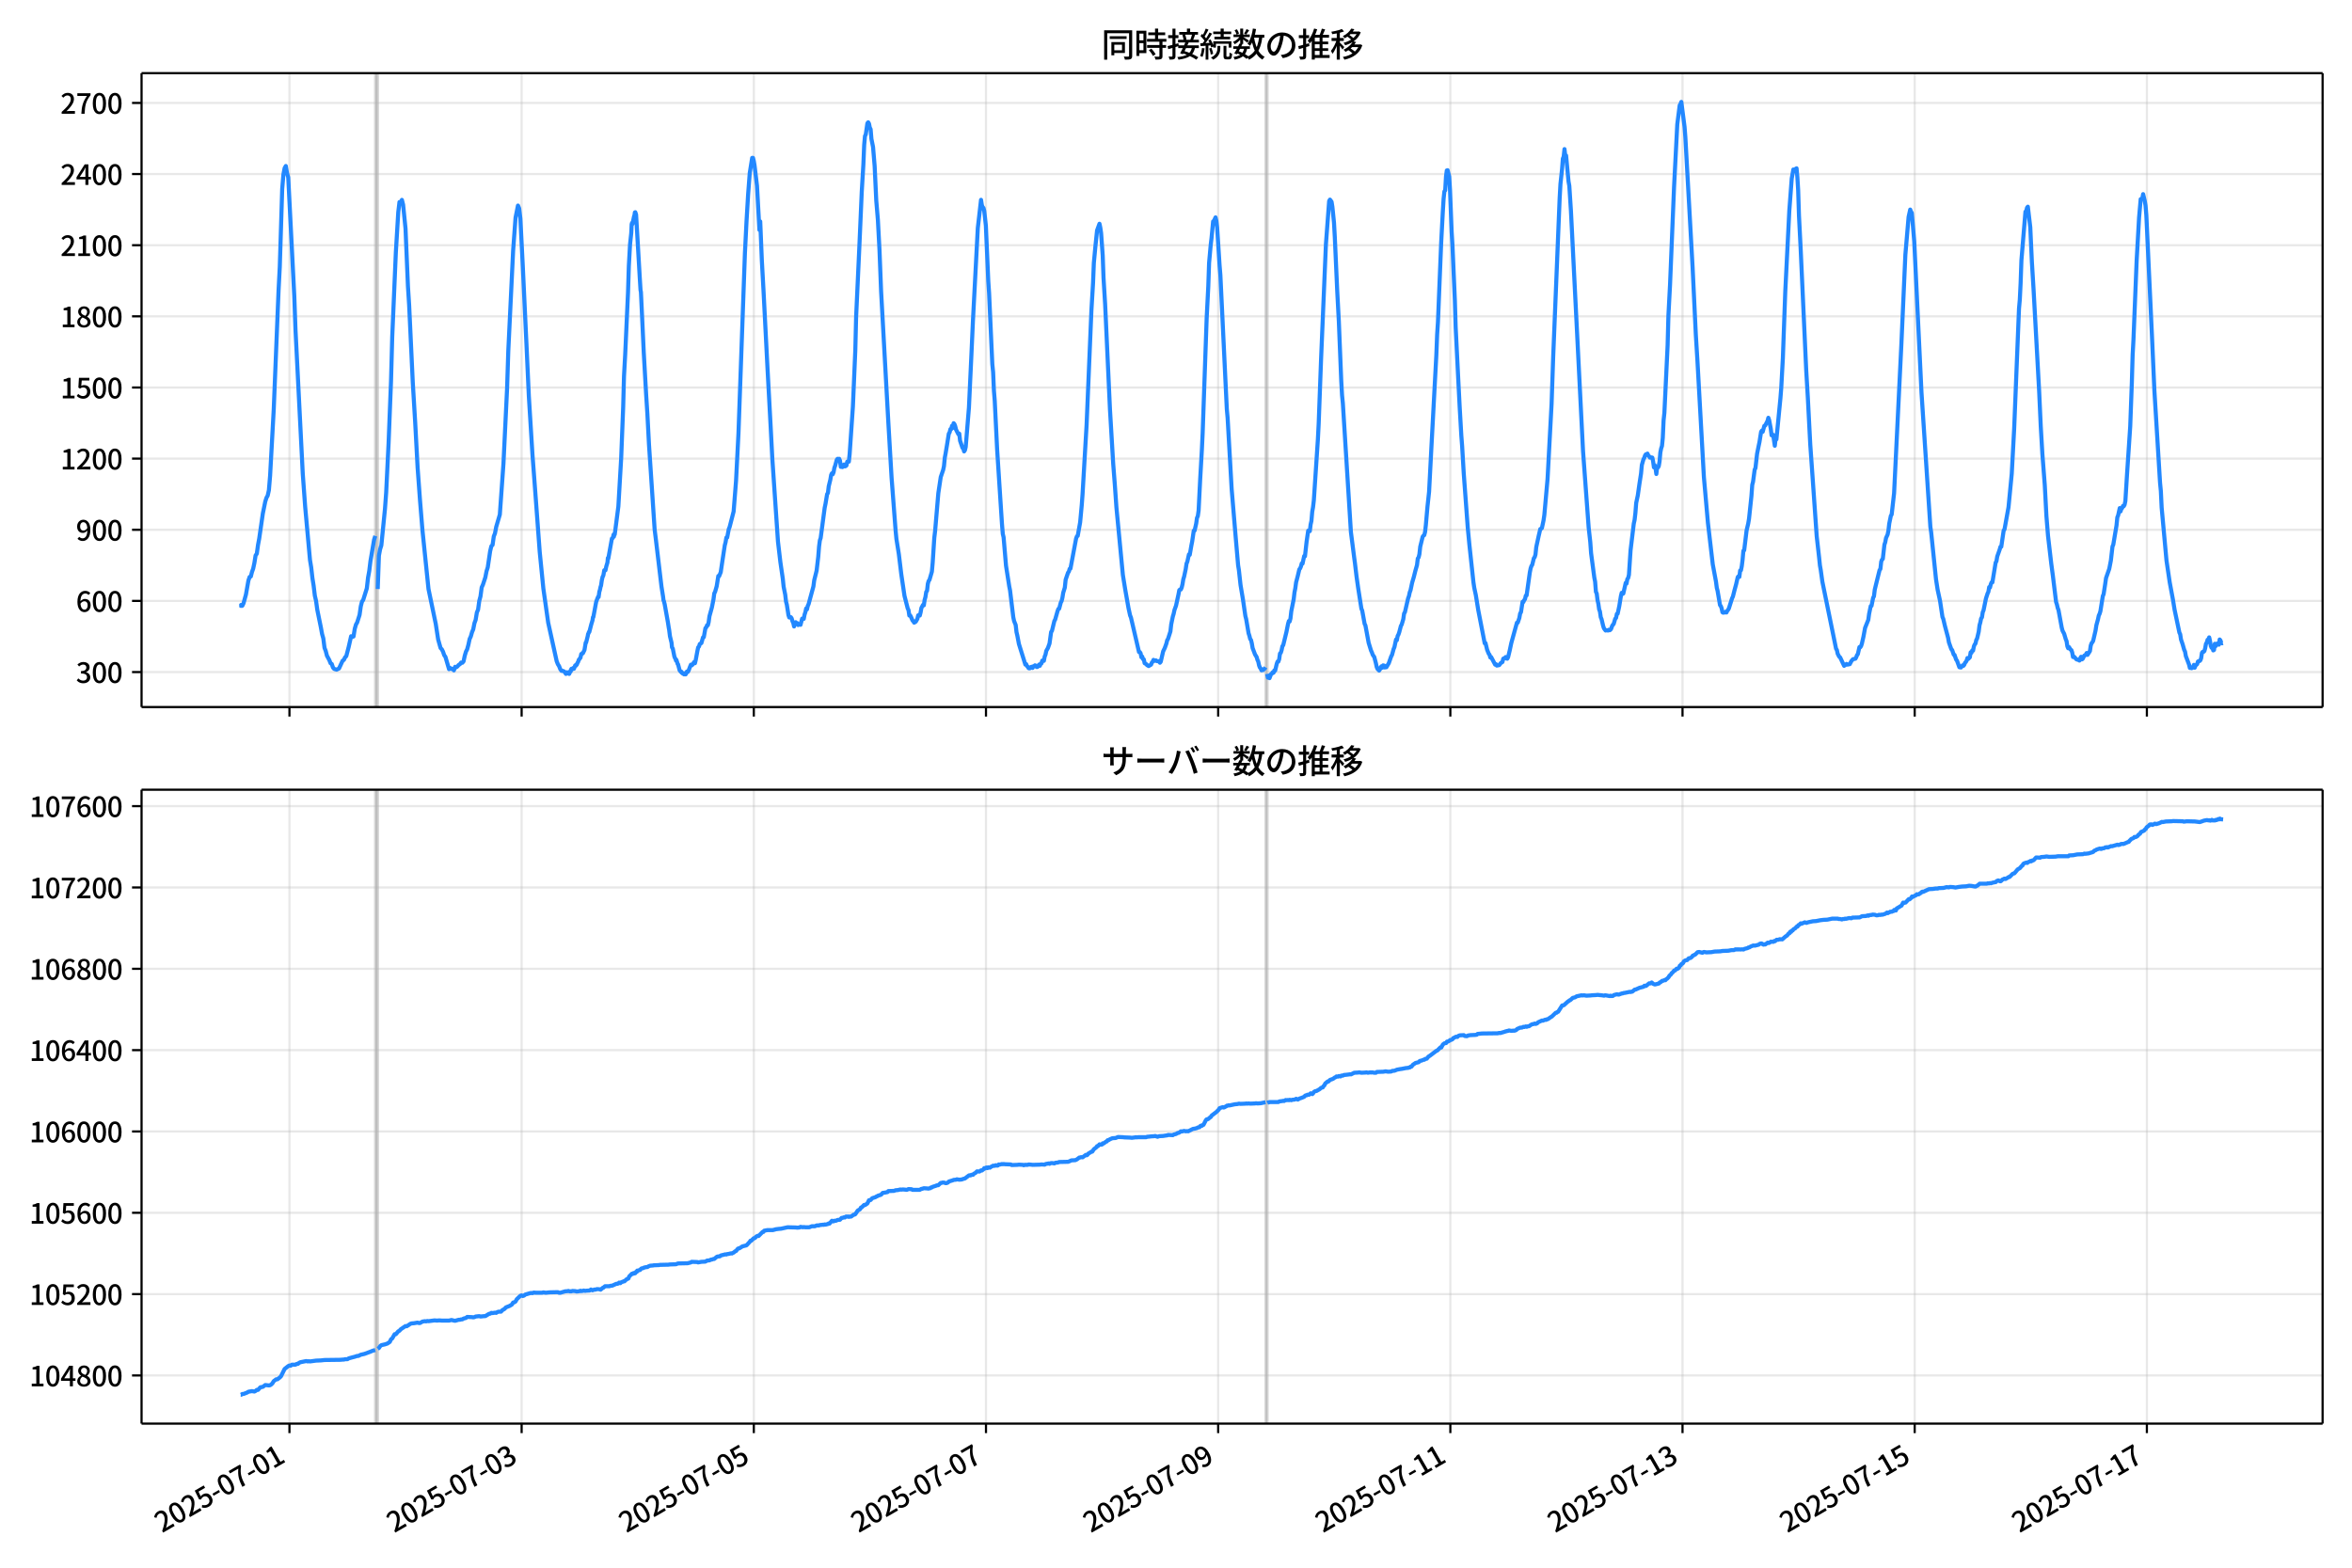 <!DOCTYPE svg  PUBLIC '-//W3C//DTD SVG 1.1//EN'  'http://www.w3.org/Graphics/SVG/1.1/DTD/svg11.dtd'>
<svg version="1.1" viewBox="0 0 864 576" xmlns="http://www.w3.org/2000/svg" xmlns:xlink="http://www.w3.org/1999/xlink">
 <defs>
  <style type="text/css">*{stroke-linejoin: round; stroke-linecap: butt}</style>
 </defs>
 <g id="aa">
  <g id="ab">
   <path d="m0 576h864v-576h-864z" fill="#fff"/>
  </g>
  <g id="ac">
   <g id="ad">
    <path d="m52 259.78h801.2v-232.9h-801.2z" fill="#fff"/>
   </g>
   <g id="ae">
    <path d="m137.87 259.78h.888v-232.9h-.888z" clip-path="url(#c)" fill="#808080" opacity=".3" stroke="#808080"/>
   </g>
   <g id="af">
    <path d="m464.96 259.78h.592v-232.9h-.592z" clip-path="url(#c)" fill="#808080" opacity=".3" stroke="#808080"/>
   </g>
   <g id="ag">
    <g id="ah">
     <g id="ai">
      <path d="m106.33 259.78v-232.9" clip-path="url(#c)" fill="none" stroke="#b0b0b0" stroke-linecap="square" stroke-opacity=".3" stroke-width=".8"/>
     </g>
     <g id="aj">
      <defs>
       <path id="e" d="m0 0v3.5" stroke="#000" stroke-width=".8"/>
      </defs>
      <use x="106.33" y="259.778" stroke="#000000" stroke-width=".8" xlink:href="#e"/>
     </g>
    </g>
    <g id="ak">
     <g id="al">
      <path d="m191.62 259.78v-232.9" clip-path="url(#c)" fill="none" stroke="#b0b0b0" stroke-linecap="square" stroke-opacity=".3" stroke-width=".8"/>
     </g>
     <g id="am">
      <use x="191.62" y="259.778" stroke="#000000" stroke-width=".8" xlink:href="#e"/>
     </g>
    </g>
    <g id="an">
     <g id="ao">
      <path d="m276.91 259.78v-232.9" clip-path="url(#c)" fill="none" stroke="#b0b0b0" stroke-linecap="square" stroke-opacity=".3" stroke-width=".8"/>
     </g>
     <g id="ap">
      <use x="276.91" y="259.778" stroke="#000000" stroke-width=".8" xlink:href="#e"/>
     </g>
    </g>
    <g id="aq">
     <g id="ar">
      <path d="m362.2 259.78v-232.9" clip-path="url(#c)" fill="none" stroke="#b0b0b0" stroke-linecap="square" stroke-opacity=".3" stroke-width=".8"/>
     </g>
     <g id="as">
      <use x="362.2" y="259.778" stroke="#000000" stroke-width=".8" xlink:href="#e"/>
     </g>
    </g>
    <g id="at">
     <g id="au">
      <path d="m447.49 259.78v-232.9" clip-path="url(#c)" fill="none" stroke="#b0b0b0" stroke-linecap="square" stroke-opacity=".3" stroke-width=".8"/>
     </g>
     <g id="av">
      <use x="447.489" y="259.778" stroke="#000000" stroke-width=".8" xlink:href="#e"/>
     </g>
    </g>
    <g id="aw">
     <g id="ax">
      <path d="m532.78 259.78v-232.9" clip-path="url(#c)" fill="none" stroke="#b0b0b0" stroke-linecap="square" stroke-opacity=".3" stroke-width=".8"/>
     </g>
     <g id="ay">
      <use x="532.779" y="259.778" stroke="#000000" stroke-width=".8" xlink:href="#e"/>
     </g>
    </g>
    <g id="az">
     <g id="ba">
      <path d="m618.07 259.78v-232.9" clip-path="url(#c)" fill="none" stroke="#b0b0b0" stroke-linecap="square" stroke-opacity=".3" stroke-width=".8"/>
     </g>
     <g id="bb">
      <use x="618.069" y="259.778" stroke="#000000" stroke-width=".8" xlink:href="#e"/>
     </g>
    </g>
    <g id="bc">
     <g id="bd">
      <path d="m703.36 259.78v-232.9" clip-path="url(#c)" fill="none" stroke="#b0b0b0" stroke-linecap="square" stroke-opacity=".3" stroke-width=".8"/>
     </g>
     <g id="be">
      <use x="703.358" y="259.778" stroke="#000000" stroke-width=".8" xlink:href="#e"/>
     </g>
    </g>
    <g id="bf">
     <g id="bg">
      <path d="m788.65 259.78v-232.9" clip-path="url(#c)" fill="none" stroke="#b0b0b0" stroke-linecap="square" stroke-opacity=".3" stroke-width=".8"/>
     </g>
     <g id="bh">
      <use x="788.648" y="259.778" stroke="#000000" stroke-width=".8" xlink:href="#e"/>
     </g>
    </g>
   </g>
   <g id="bi">
    <g id="bj">
     <g id="bk">
      <path d="m52 246.93h801.2" clip-path="url(#c)" fill="none" stroke="#b0b0b0" stroke-linecap="square" stroke-opacity=".3" stroke-width=".8"/>
     </g>
     <g id="bl">
      <defs>
       <path id="h" d="m0 0h-3.5" stroke="#000" stroke-width=".8"/>
      </defs>
      <use x="52" y="246.926" stroke="#000000" stroke-width=".8" xlink:href="#h"/>
     </g>
     <g id="bm">
      <!-- 300 -->
      <g transform="translate(27.9 250.91) scale(.1 -.1)">
       <defs>
        <path id="n" transform="scale(.016)" d="m1715-90q-371 0-656 90t-503 240q-217 150-377 323l359 474q211-205 479-359 269-153 634-153 269 0 467 92 199 93 311 266t112 423q0 256-125 451t-429 300q-304 106-835 106v551q467 0 732 105 266 106 384 291 119 186 119 423 0 307-192 489-192 183-531 183-269 0-503-119-233-118-438-316l-384 460q282 256 614 413 333 157 737 157 422 0 748-144 327-144 512-413 186-269 186-659 0-403-221-685-221-281-592-422v-26q269-70 490-227t349-400 128-557q0-422-215-726-214-304-573-468-358-163-787-163z"/>
        <path id="a" transform="scale(.016)" d="m1830-90q-460 0-806 275-346 276-535 823-188 547-188 1366 0 820 188 1357 189 538 535 803 346 266 806 266 461 0 800-269 340-269 528-803 189-534 189-1354 0-819-189-1366-188-547-528-823-339-275-800-275zm0 589q237 0 422 185 186 186 288 599 103 413 103 1091 0 679-103 1082-102 403-288 582-185 180-422 180-236 0-422-180-186-179-292-582-105-403-105-1082 0-678 105-1091 106-413 292-599 186-185 422-185z"/>
       </defs>
       <use xlink:href="#n"/>
       <use transform="translate(57)" xlink:href="#a"/>
       <use transform="translate(114)" xlink:href="#a"/>
      </g>
     </g>
    </g>
    <g id="bn">
     <g id="bo">
      <path d="m52 220.79h801.2" clip-path="url(#c)" fill="none" stroke="#b0b0b0" stroke-linecap="square" stroke-opacity=".3" stroke-width=".8"/>
     </g>
     <g id="bp">
      <use x="52" y="220.787" stroke="#000000" stroke-width=".8" xlink:href="#h"/>
     </g>
     <g id="bq">
      <!-- 600 -->
      <g transform="translate(27.9 224.77) scale(.1 -.1)">
       <defs>
        <path id="k" transform="scale(.016)" d="m1971-90q-339 0-634 144-294 144-518 435-224 292-352 733-128 442-128 1044 0 678 147 1161 148 483 397 784 250 301 570 445t665 144q397 0 688-147 292-147 490-359l-403-448q-128 154-327 253-198 99-409 99-307 0-567-182-259-182-413-605-153-422-153-1145 0-608 115-1002t326-589q212-195 493-195 212 0 375 121 163 122 259 343t96 522q0 300-90 511-89 212-259 320-169 109-419 109-211 0-451-134t-458-461l-25 538q134 192 313 323t374 201q196 71 375 71 397 0 694-163 298-163 467-490 170-326 170-825 0-468-195-817-195-348-512-544-317-195-701-195z"/>
       </defs>
       <use xlink:href="#k"/>
       <use transform="translate(57)" xlink:href="#a"/>
       <use transform="translate(114)" xlink:href="#a"/>
      </g>
     </g>
    </g>
    <g id="br">
     <g id="bs">
      <path d="m52 194.65h801.2" clip-path="url(#c)" fill="none" stroke="#b0b0b0" stroke-linecap="square" stroke-opacity=".3" stroke-width=".8"/>
     </g>
     <g id="bt">
      <use x="52" y="194.648" stroke="#000000" stroke-width=".8" xlink:href="#h"/>
     </g>
     <g id="bu">
      <!-- 900 -->
      <g transform="translate(27.9 198.63) scale(.1 -.1)">
       <defs>
        <path id="r" transform="scale(.016)" d="m1562-90q-410 0-708 150-297 151-502 356l403 461q141-160 346-256t422-96q224 0 425 102 202 103 352 333 151 230 237 614 87 384 87 941 0 589-115 970t-323 563-496 182q-205 0-372-118-166-118-262-336t-96-525q0-301 86-512 87-211 259-323 173-112 417-112 224 0 460 141 237 141 448 461l32-544q-134-180-313-314t-371-208-384-74q-391 0-689 166-297 167-467 496-169 330-169 823 0 467 195 816t515 541 698 192q339 0 636-138 298-137 519-419 221-281 349-710t128-1018q0-691-141-1187t-391-807q-249-310-563-461-313-150-652-150z"/>
       </defs>
       <use xlink:href="#r"/>
       <use transform="translate(57)" xlink:href="#a"/>
       <use transform="translate(114)" xlink:href="#a"/>
      </g>
     </g>
    </g>
    <g id="bv">
     <g id="bw">
      <path d="m52 168.51h801.2" clip-path="url(#c)" fill="none" stroke="#b0b0b0" stroke-linecap="square" stroke-opacity=".3" stroke-width=".8"/>
     </g>
     <g id="bx">
      <use x="52" y="168.509" stroke="#000000" stroke-width=".8" xlink:href="#h"/>
     </g>
     <g id="by">
      <!-- 1200 -->
      <g transform="translate(22.2 172.49) scale(.1 -.1)">
       <defs>
        <path id="f" transform="scale(.016)" d="m544 0v608h1037v3277h-845v467q333 58 579 147 247 90 451 218h557v-4109h915v-608h-2694z"/>
        <path id="b" transform="scale(.016)" d="m282 0v429q697 621 1164 1136 468 515 701 956 234 442 234 826 0 256-87 451-86 196-262 301-176 106-445 106-275 0-506-151-230-150-422-368l-416 410q301 333 637 518 336 186 803 186 429 0 749-176t496-493 176-745q0-455-224-919t-615-935q-390-470-889-950 186 20 394 36t374 16h1184v-634h-3046z"/>
       </defs>
       <use xlink:href="#f"/>
       <use transform="translate(57)" xlink:href="#b"/>
       <use transform="translate(114)" xlink:href="#a"/>
       <use transform="translate(171)" xlink:href="#a"/>
      </g>
     </g>
    </g>
    <g id="bz">
     <g id="ca">
      <path d="m52 142.37h801.2" clip-path="url(#c)" fill="none" stroke="#b0b0b0" stroke-linecap="square" stroke-opacity=".3" stroke-width=".8"/>
     </g>
     <g id="cb">
      <use x="52" y="142.37" stroke="#000000" stroke-width=".8" xlink:href="#h"/>
     </g>
     <g id="cc">
      <!-- 1500 -->
      <g transform="translate(22.2 146.36) scale(.1 -.1)">
       <defs>
        <path id="j" transform="scale(.016)" d="m1715-90q-365 0-653 90t-506 237q-217 147-383 307l352 480q134-134 294-246t361-183q202-70 452-70 262 0 473 118 212 119 333 346 122 227 122 541 0 460-247 716-246 256-649 256-224 0-384-64t-365-198l-365 237 141 2240h2387v-627h-1747l-109-1204q154 77 307 118 154 42 340 42 397 0 723-160t518-490q192-329 192-847 0-519-224-887t-586-560q-361-192-777-192z"/>
       </defs>
       <use xlink:href="#f"/>
       <use transform="translate(57)" xlink:href="#j"/>
       <use transform="translate(114)" xlink:href="#a"/>
       <use transform="translate(171)" xlink:href="#a"/>
      </g>
     </g>
    </g>
    <g id="cd">
     <g id="ce">
      <path d="m52 116.23h801.2" clip-path="url(#c)" fill="none" stroke="#b0b0b0" stroke-linecap="square" stroke-opacity=".3" stroke-width=".8"/>
     </g>
     <g id="cf">
      <use x="52" y="116.232" stroke="#000000" stroke-width=".8" xlink:href="#h"/>
     </g>
     <g id="cg">
      <!-- 1800 -->
      <g transform="translate(22.2 120.22) scale(.1 -.1)">
       <defs>
        <path id="l" transform="scale(.016)" d="m1830-90q-441 0-787 163-345 164-547 448-202 285-202 650 0 314 122 557t314 419 403 291v32q-256 186-442 458-185 272-185 643 0 365 176 640t480 425q304 151 694 151 410 0 704-160t457-439q164-278 164-649 0-237-96-448t-234-381q-137-169-291-278v-32q218-115 397-285 179-169 288-406t109-557q0-346-189-628-189-281-532-448-342-166-803-166zm314 2708q205 198 310 419 106 221 106 464 0 211-83 384t-247 272q-163 99-393 99-288 0-480-183-192-182-192-502 0-256 134-429 135-172 359-294t486-230zm-294-2170q236 0 418 89 183 90 285 253 103 164 103 388 0 211-90 367-89 157-246 272-157 116-368 215t-454 195q-244-173-398-426-153-252-153-553 0-237 118-416 119-179 324-282 205-102 461-102z"/>
       </defs>
       <use xlink:href="#f"/>
       <use transform="translate(57)" xlink:href="#l"/>
       <use transform="translate(114)" xlink:href="#a"/>
       <use transform="translate(171)" xlink:href="#a"/>
      </g>
     </g>
    </g>
    <g id="ch">
     <g id="ci">
      <path d="m52 90.093h801.2" clip-path="url(#c)" fill="none" stroke="#b0b0b0" stroke-linecap="square" stroke-opacity=".3" stroke-width=".8"/>
     </g>
     <g id="cj">
      <use x="52" y="90.093" stroke="#000000" stroke-width=".8" xlink:href="#h"/>
     </g>
     <g id="ck">
      <!-- 2100 -->
      <g transform="translate(22.2 94.078) scale(.1 -.1)">
       <use xlink:href="#b"/>
       <use transform="translate(57)" xlink:href="#f"/>
       <use transform="translate(114)" xlink:href="#a"/>
       <use transform="translate(171)" xlink:href="#a"/>
      </g>
     </g>
    </g>
    <g id="cl">
     <g id="cm">
      <path d="m52 63.954h801.2" clip-path="url(#c)" fill="none" stroke="#b0b0b0" stroke-linecap="square" stroke-opacity=".3" stroke-width=".8"/>
     </g>
     <g id="cn">
      <use x="52" y="63.954" stroke="#000000" stroke-width=".8" xlink:href="#h"/>
     </g>
     <g id="co">
      <!-- 2400 -->
      <g transform="translate(22.2 67.939) scale(.1 -.1)">
       <defs>
        <path id="m" transform="scale(.016)" d="m2170 0v3072q0 192 12 457 13 266 20 458h-26q-90-179-183-365-92-185-195-364l-921-1415h2579v-576h-3328v493l1875 2957h858v-4717h-691z"/>
       </defs>
       <use xlink:href="#b"/>
       <use transform="translate(57)" xlink:href="#m"/>
       <use transform="translate(114)" xlink:href="#a"/>
       <use transform="translate(171)" xlink:href="#a"/>
      </g>
     </g>
    </g>
    <g id="cp">
     <g id="cq">
      <path d="m52 37.815h801.2" clip-path="url(#c)" fill="none" stroke="#b0b0b0" stroke-linecap="square" stroke-opacity=".3" stroke-width=".8"/>
     </g>
     <g id="cr">
      <use x="52" y="37.815" stroke="#000000" stroke-width=".8" xlink:href="#h"/>
     </g>
     <g id="cs">
      <!-- 2700 -->
      <g transform="translate(22.2 41.8) scale(.1 -.1)">
       <defs>
        <path id="i" transform="scale(.016)" d="m1235 0q32 646 109 1187t224 1024 384 941 576 938h-2208v627h3027v-455q-409-512-665-989-256-476-397-969t-205-1053-90-1251h-755z"/>
       </defs>
       <use xlink:href="#b"/>
       <use transform="translate(57)" xlink:href="#i"/>
       <use transform="translate(114)" xlink:href="#a"/>
       <use transform="translate(171)" xlink:href="#a"/>
      </g>
     </g>
    </g>
   </g>
   <g id="ct">
    <path d="m88.418 222.44.084.174.075-.349.308.349.157-.087.419-.871.889-3.224.904-5.141.442-1.307.445-.174.419-1.655.444-1.22.444-2.091.444-2.788.444-.61.444-3.224.444-2.353 1.333-9.236.888-4.356.444-1.394.444-.784.444-2.004.444-5.315 1.333-24.309 1.777-43.826.444-8.539.888-28.666.444-5.315.444-2.353.444-.784.444 2.614.444 1.568 2.221 43.565.444 12.46 2.665 52.801.888 12.198 1.777 19.604.444 2.701.444 3.921.444 2.788.444 3.659.444 1.917.444 3.224 1.333 6.535.444 2.44.444 1.568.444 3.485.444 1.133.444 1.743.888 1.655.444 1.133.444.261.444 1.307.444.523.888.261.888-.436 1.333-2.875.444-.261.444-.958.444-.436.888-3.398.888-3.921.444.261.444-.174.444-2.788.444-1.568.444-.784.888-2.788.444-3.137.444-1.743.444-.61 1.333-4.269.444-3.921.444-2.44.444-3.659 1.333-7.842.444-1.394m.888 19.517.444-12.285.444-2.353.444-1.394 1.333-13.418.444-6.012.888-18.21.888-22.654.444-16.293 1.333-31.105.888-14.725.444-3.747.444.436.444-1.22.444 1.743.888 8.8.888 21.173.444 6.97 1.333 28.404.888 14.725.888 16.555.888 12.111.888 10.891 2.221 21.608 2.665 12.808.888 5.751.888 3.137.444.436.444.871.444 1.307.444.61 1.333 4.531.444-.436.444.349h.444l.444.523.444-1.307.444.174.444-.349.444-.523.444-.261.444-.61.444.087.444-.523.444-2.091.444-1.481.444-.871.444-1.655.444-2.091.444-.958.444-1.568.444-1.046.444-2.265.444-1.22.444-2.701.444-1.046.444-3.224.444-1.655.444-3.311.444-.958.888-2.701.444-2.265.444-1.394.888-6.012.444-1.83.444-.436.444-3.137.444-1.133.444-2.353 1.333-4.531 1.333-18.733 1.333-27.62.444-13.766 1.777-36.856.888-12.111.888-4.444.444 1.046.444 3.747.888 17.6 1.333 28.23.888 19.43 1.333 21.521.888 11.763 1.777 23.961 1.333 13.418 1.777 12.547 3.11 14.115.444 1.133.444.697.444 1.133.444.61h.444l.592.261.592.871.148-.087.296-.523.296.436.148-.087.296.261.296-.61.148-.523.148.174.148-.784.148-.174h.148l.148.174.148-.174.148.087.148-.436.148.349.444-1.22.148.174.148-.087.148-.436.148.087.296-.784.148-.174.296-.871.148-.087.296-.523.148-.087.296-1.394.148.087.296-.436.148.087.592-1.22.444-2.701h.148l.592-2.353.148-.871.148-.174.148-.523h.148l.74-2.875.296-.958.148-.523.148-1.046.148-.087 1.036-5.576.444-1.22.296-.697.148.174.296-2.091.148-.349.296-1.394.148-.349.296-2.004.296-1.307.148-.174.148-.436.296-1.743.148-.087.148.174.148-.087.296-1.394.444-1.481.148-1.655.148.261 1.333-7.406h.148l.148-.174.148-.436.148-.784.148.697.148-1.046.148.261 1.333-10.281 1.036-17.774.74-18.907.296-11.153.444-8.103 1.036-22.741.296-9.584.444-8.016.444-4.182.148-3.224.148-.523.148.436.592-2.875.148-.349.148-1.046.148-.087.296.871 1.333 22.915.296 4.792.148.784.592 12.547.444 9.584.888 15.683.444 6.883.592 11.327 2.073 31.192.444 3.572 2.073 17.426.592 3.747.148 1.307.148.261.296 1.22.888 4.966.296 1.655.296 1.917.148.784.296 2.353.592 2.44.148 1.655.296.436.592 2.962.296.697.148.174.148.61.148-.261.296.958.148.523.148.087.592 2.265.444.523.148-.087.148.436.296.087.148.261.296-.174.148.436.148-.349.444.349.296-.61.148-.436.296.174.296-.436.592-1.568.296-.697.296.261.296-.261.592-.958.296.436.296-1.22.592-3.224.296-1.394.296-.261.296-.958.592-.349.592-2.091.296-.087.592-3.311.296-.261.296-.784h.296l.296-1.133.296-2.178.888-3.224.592-2.962.296-2.265.296-.523.592-2.091.592-3.747.296.087.592-1.481.592-4.008.888-5.838.296-1.133.296-1.743h.296l.592-3.137.296-.697 1.481-5.751.888-11.24.888-17.426 2.369-66.219.592-11.763.592-9.933.592-7.755.888-5.576h.296l.296 1.133.296 1.743.888 7.406.888 16.206.296-3.137.592 14.376.592 10.63 1.481 28.84 1.185 21.957.592 11.414 2.073 30.408.888 7.58.888 6.099.296 2.875.592 2.962.296 2.527.296 1.133.592 3.834.296.871.296-.174.296.087.296.436.296 1.046.296.61.296 1.307.296-1.133.296-.436.296.61.296-.261.296.697.296-.349.592.261.592-2.265.592.087.296-1.568.296-.871.296-1.394.296.349.296-1.307.296-.61 1.777-6.535.296-2.265.592-2.353.296-1.22.592-5.053.296-3.747.296-2.265.296-.871 1.481-11.153.296-1.394.592-3.572.296-.436.296-2.44.592-2.44.296-1.743.296-.61.296.349.296-.697.296-1.655.296-.784.592-2.178.296-.349.296.261.296-.261.296.697.296 2.265.296-.087.296.174.296-.349.296-.61.296.697.296-.087.296-.261.296-1.394h.592l.296-2.875 1.185-17.339.888-20.737.296-12.198 1.185-25.703.888-20.388.592-9.933.296-7.145.296-3.311.296-.61.592-4.095.296-.349.296.523.296 1.481.296.523.296 3.572.592 2.962.592 7.058.592 12.634.592 7.058.592 11.065.592 15.248 2.665 48.27 1.185 20.214 1.481 19.43.296 3.05.888 5.576.888 7.319 1.185 8.016 1.185 4.618.296.61.296 2.004.296-.087.296.523.592 1.394.296.261.296.523.592-.349.592-1.046.296-1.307.592.087.296-1.133.296-1.655.592-1.133.296.174.296-2.004.296-1.046.296-1.917.296-.349.296-2.614.296-1.046.296-.349.888-3.05.296-3.311.592-9.149.296-2.44 1.185-13.941.888-5.925.888-2.614.296-1.394.296-3.05.296-1.568.592-3.572.592-3.747.296-.436.296-1.22h.296l.296-1.22.296.784.296-1.743.296.349.296.784.296 1.22.888 1.743.296-.261.296 2.614.888 2.614.296.174.296 1.133.296-.436.296-1.22 1.185-14.464.888-18.994.592-13.069 1.777-33.893 1.185-10.368.296 1.917.296.784.296.261.296 1.133.592 5.402.888 20.388.296 4.356 1.185 26.139.296 2.962.296 6.796.296 3.659.888 18.036 1.185 18.297.592 9.062.296 3.572.296 1.22.888 10.456 1.185 7.58.296 1.481 1.185 9.846.296 1.394.592 1.481.296 2.614.296 1.22.592 3.137 2.369 7.58.296-.174.296.697.296.261.296.523.296.087.296-.087.296-.436.296-.087.296.436.296-.61.296-.087.296-.261.296.174.296.436h.296l.592-.871.296.436.296-.784.296-.087.296-1.046.296.174.296-.087.296-1.568.296-.697.296-1.394.592-1.046.592-1.655.592-4.269.296-.349.888-3.659.296-.523.888-3.137.296-.784.296-.087.592-2.265.296-.523.296-1.22.296-1.83.592-1.917.296-2.875.888-2.614.296-.349.296-1.046.296-.087 2.073-11.065.296-.784.296-.174.888-4.966.592-6.361.296-4.008.888-15.248.592-10.107 1.777-42.258.592-9.933.296-7.406.592-6.273.592-5.663.888-2.44.296 1.394.296 2.004.592 8.277.296 8.19.592 9.671 1.777 38.686 1.185 19.953.592 7.58.592 8.452 2.369 24.832.888 5.489 1.185 6.709.592 2.701.296.697 2.961 12.721h.296l.296.436.296 1.481.296-.261.296.958.296.087.296 1.394.592.349.296.349.592.349.888-.523.296-.784.296-.261.296-.697.592.349.296-.174.296.261.592.087.296-.087.296.61.296-.349.888-3.834.592-1.22.592-1.655.296-1.22.296-.436.888-2.788.296-2.614.592-2.875.296-.958.296-1.394.592-1.655.888-4.095.296-1.568.296-.261h.296l.296-.697.296-1.22.296-1.83.296-.958.592-2.788.296-2.004.296-.697.592-2.701.296.174.592-3.398.296-1.481.592-4.008h.296l.592-2.614.296-2.091.296-.61.296-2.091.592-11.763.592-10.368.296-6.273 1.481-42.345.592-11.588.296-8.626.592-6.622.296-2.44.592-6.186.296-.174.592-1.307.296 1.22.296 2.527.888 13.854.296 3.572 2.369 49.315.296 3.224 1.481 26.139 1.481 17.687.888 10.281.296 1.83.592 5.402.888 5.315.888 6.099.296 1.133.888 5.228.296.871.296 1.22.296.349.296 1.22.296 1.743.888 2.353.592.958.296 1.046.296.61.296 1.394.296.784.296.349.296.697.296-.261.296.174.296-.349.296-.174.296-.523m.592 2.44.296 1.394.296-.087.296.261.592-1.568.296-.087.296-.523.296.174.296-.871.296.087.592-2.527.296-.784h.296l.296-.871.296-2.091.296-.261.296-.958.296-1.481.296-.349 1.185-4.879.592-2.962.296-1.046.296.174.296-1.133.296-2.614.888-4.444.296-2.527.296-1.481.296-2.178.592-2.265.592-2.527.296-.349.296-.697.296-1.133.296.087.592-2.788.296.087.592-5.315.592-4.095.592.174.296-2.44.296-1.307.296-3.398.296-1.655.296-2.527 1.481-22.305.296-5.751.888-23.961 1.777-42.084 1.185-15.858.296-.523.592.784.296 1.83.592 5.838.296 5.228.888 19.778.592 11.153.888 21.957.296 5.315.296 2.962 2.961 47.311 1.185 9.236.296 2.178.592 4.966.592 4.182 1.185 7.58.296.697.888 4.879.296.61 1.185 6.361.888 2.875.296.61.296.871.592.871.592 2.265.296 1.394.296.697.592.61.296-.436.296-.784.296-.349.296.523.296-.871.296.087.296.697.296-.523.296.436.888-1.481.888-2.527.296-.523.592-2.178.296-.697.592-2.788.296.261.296-1.568.296-.523.296-.871.592-2.265.296-.523.592-2.004.296-2.091.296-.436 1.185-5.141.296-.784.296-1.394.296-.784.592-2.788.592-2.004.592-2.353.592-2.091.296-2.44.296-.349.296-1.22.296-2.701.888-3.659.296-.436.296-.174.296-1.133.296-2.614.592-6.709.592-5.489.888-16.99 1.777-33.196.296-7.58.296-4.531 1.185-29.188.592-11.24.296-4.879.296-2.788.296-.349.296-5.141.296-2.178.296-.087.592 2.353.296 5.053.592 15.248.296 4.792.888 20.388.296 9.933.888 17.862.592 11.588.592 10.281.296 3.834.592 10.02 1.481 20.04.592 6.186 1.481 13.766.296 2.004.592 2.788.888 5.489 2.369 12.198.296-.087.592 2.44.592 1.481.296.349.296 1.046.296-.174 1.481 2.788.296-.174.296.523.888-.174.592-.784.592-.349.296-1.22.296-.174h.296l.296-.436.296.523.296.087.296-.523.592-2.44.592-2.788 2.073-7.493h.296l.592-1.743.296-1.655.296-.436.592-3.834.296.087.296-.697.296-.349.296-1.307.296-.087 1.185-8.452.296-1.481.296-.871.296-.436.592-2.44.296-.349.296-.958.296-2.788.888-4.095.592-2.527.296-.087.296-.261.592-2.788.296-2.004 1.185-13.244 1.481-27.62.592-17.426 2.369-58.028.296-5.315.592-5.489.296-3.834.296-.697.296-2.788.296 2.527.296-.174.888 9.497.296 1.655.592 9.149 4.442 88.262 2.073 28.143.592 5.315.296 4.095 1.185 8.974.296 1.481.296 3.747.296.61.296 2.44.296 1.307.296 2.091.296.784.296 2.091.296.697.592 2.527.296.871.592.784.296-.087.592.087.296-.261.296.174.296-.174.296-.436.296-.871.296-.523.296-.261.592-2.004.296-.261.296-1.481.296-.087.592-2.788.592-3.659.296-1.22.296.436.296-.174.888-3.921.296.261.296-1.655.296-.349.296-1.22.592-8.974 1.185-9.846.296-1.307.296-2.527.296-3.747.592-2.788.592-4.182.592-3.834.296-3.137.592-2.091.296-.523.296-.871.296-.436h.296l.296-.261.296.697.296.261.296.523.592-.087.296.087.296 1.394.296 2.178.296-.784.296 1.133.296 2.091.296-2.527.296.174.296-.523.296-1.743.296-3.311.296-1.481.296-.871.296-2.962.296-6.448.296-2.788 1.185-24.745.296-10.978.592-11.24 1.481-36.072 1.185-23.002.888-6.97.296-.436.296-.784 1.185 9.149.296 3.747 2.665 47.921 1.185 24.745.592 9.584 2.369 42.694 1.481 16.816 1.777 15.248 1.185 6.361.296 2.265.296 1.133.888 5.228.296.349.296.784.296 1.481.296.174.296-.174.296.087.296-.261.296.261.296-.61.296-.349.296-.523 1.185-3.747.296-.61.592-2.353.592-2.178.592-2.614.296-.349.296.261.296-2.353.296-.087.296-1.481.296-2.353.296-3.311.296-.174.888-7.319.592-2.527.296-1.743.888-8.364.296-4.095.296-1.133.592-4.444.296-.61.592-5.228.592-2.962.296-1.394.592-3.747.296-.436.296.436.592-2.178.296-.087.888-1.743.296-1.133.296.871.592 3.137.296 2.44.296-.174h.296l.592 4.008.296-2.614.296.261 1.481-15.161.296-3.747.592-10.891.888-24.571 1.481-29.624.888-11.85.592-3.311.296.61.296.087.296-.958.296-.174.296 3.224.296 4.879.296 9.323.592 11.588 2.073 45.307.592 10.02.888 17.165.888 12.547 1.481 21.173.888 7.842.296 2.875.296 1.655.592 4.269 5.035 24.658.296.436.296 1.394.592 1.133.296.174 1.481 3.137.296-.261.296-.087.296-.349.296.261.888-.174.592-1.133.592-.697.888-.174.296-.523.296-.784.296-.349.592-2.614.296.087.296-.436.296-.871.592-2.614.592-3.224 1.185-2.962.296-2.178.592-2.875.296-.087.592-2.962.296-.523.296-2.44.592-2.44 1.185-4.792.296-.349.296-2.701.296-.784.296-.261.592-5.228.296-.871.296-1.568.592-1.307.296-1.481.296-2.527.592-2.875.296-.436.888-7.842 2.665-54.456 1.481-33.196 1.185-13.854.592-2.701.296.784.296.436.888 10.456 2.665 55.589 3.258 49.315.296 2.004 1.777 17.252.592 3.834.888 4.095.888 5.925.296.697.592 2.527 1.185 4.444.296 1.655.888 2.527.296.261.592 1.743.296.087.592 1.743.296.349.888 2.44.592.087.592-.784.296.174.296-.349.296-.784.296-.261.296-.523.296-.958.296.349.592-.61.296-1.83.296.174.296-.871.296.087.296-1.568.296-.697.296-.349.296-1.307.296-.523.592-2.527.296-2.353.296-1.046.296-1.481.296-.349.296-1.917.296-.697.888-4.356.592-1.83.296-.61.296-1.743.296.174.296-1.22.296-.697h.296l1.185-7.232.296-.523.296-1.743.888-2.527.296-1.046h.296l.888-6.012.296-.349 1.481-8.19 1.185-12.285.888-16.555.888-22.131.888-21.957.296-3.311.296-6.012.296-8.452 1.481-17.862.296-.261.296-1.22.296-.349.888 7.58.592 12.808.592 9.671 2.073 37.727.592 12.982.592 10.107.888 11.501.592 11.24.592 7.319 1.185 10.194.592 4.444 1.185 9.671.296.871.296 1.307.296.784 1.185 6.448.296 1.133.592 1.133.592 2.004.296.697.296 1.917.296.697.296-.436.592.958.296.174.296.871.296 1.655.296-.174.296.261.592.697.296.174h.296l.592.349.296-.871.296-.523.296.958.296-.174.592-1.22.296-.087.296-.349.296-.523.296.697.888-1.394.296-2.004.296-.871.296-.349.296-.523.888-3.834.296-1.917.592-2.178.296-1.394.296-.61.296-.958.888-5.576.296-.697.592-3.834.296-2.091 1.185-3.398.592-3.05.592-5.141.296-.697 1.185-7.058.296-2.962.296-.697.592-2.701.296 1.22.296-.958.296-.261.296-.784.296.087.296-.523.296-1.394.592-9.584 1.185-17.774.592-16.032.296-10.281.296-5.402 1.185-29.363.888-15.77.592-6.709h.296l.296-.174.296-1.655.592 2.44.296 1.743.296 3.572.888 19.169 1.185 25.268.888 20.04 2.073 33.806.296 3.05.296 6.099 1.777 19.43 1.185 8.016 1.185 6.361.592 3.659 1.777 8.452.296.61.296 1.917.592 1.743.592 2.091.296.61.296 1.655 1.185 3.137.296 1.22.296-.261.296.349.296-.087.296-.261.296-.871.296 1.046.296-.784.592-.523.296-.958.296-.174h.296l.296-.261.296-.784.296-2.004.296-.349h.296l.296-.261.296-1.046.296-1.655.296-.436.296-1.046h.296l.296-.871.296 1.307.296 1.83.296.697.296-.349.296 1.307.296-.174.296-2.265.296.871.592-.958.592.436.296-1.917.296.349.296.871.296.174.296-.087v0" clip-path="url(#c)" fill="none" stroke="#28f" stroke-linecap="square" stroke-width="1.5"/>
   </g>
   <g id="cu">
    <path d="m52 259.78v-232.9" fill="none" stroke="#000" stroke-linecap="square" stroke-width=".8"/>
   </g>
   <g id="cv">
    <path d="m853.2 259.78v-232.9" fill="none" stroke="#000" stroke-linecap="square" stroke-width=".8"/>
   </g>
   <g id="cw">
    <path d="m52 259.78h801.2" fill="none" stroke="#000" stroke-linecap="square" stroke-width=".8"/>
   </g>
   <g id="cx">
    <path d="m52 26.88h801.2" fill="none" stroke="#000" stroke-linecap="square" stroke-width=".8"/>
   </g>
   <g id="cy">
    <!-- 同時接続数の推移 -->
    <g transform="translate(404.6 20.88) scale(.12 -.12)">
     <defs>
      <path id="x" transform="scale(.016)" d="m1587 3936h3232v-518h-3232v518zm320-1114h557v-2534h-557v2534zm301 0h2291v-2086h-2291v512h1734v1069h-1734v505zm-1683 2260h5113v-570h-4524v-5056h-589v5626zm4768 0h595v-4896q0-250-67-397t-227-218q-160-77-426-96t-675-19q-13 83-45 192t-77 218q-45 108-89 185 281-13 527-13 247 0 330 0 83 7 118 42 36 35 36 112v4890z"/>
      <path id="v" transform="scale(.016)" d="m2714 4672h3238v-525h-3238v525zm-244-1235h3712v-538h-3712v538zm20-1184h3635v-531h-3635v531zm1523 3155h595v-2310h-595v2310zm832-2451h589v-2823q0-230-61-364-61-135-227-199-167-70-423-86t-633-16q-20 121-78 285-57 163-121 284 275-6 509-9t310-3q77 6 106 28 29 23 29 93v2810zm-2023-1677 487 282q153-160 313-352t294-381q135-189 206-343l-519-313q-64 153-189 348-124 196-278 394-154 199-314 365zm-2086 3718h1619v-4281h-1619v544h1056v3187h-1056v550zm32-1843h1293v-537h-1293v537zm-320 1843h563v-4832h-563v4832z"/>
      <path id="w" transform="scale(.016)" d="m3866 5408h614v-870h-614v870zm-1479-653h3597v-518h-3597v518zm-230-1485h4e3v-518h-4e3v518zm825 922 519 102q64-160 121-342 58-182 96-352 39-170 45-304l-544-128q-6 134-42 313-35 180-83 365-48 186-112 346zm1856 109 589-71q-96-275-202-557-105-281-195-486l-518 77q58 147 122 329 64 183 118 372t86 336zm-2643-2106h3943v-518h-3943v518zm1408 685 602-115q-167-371-362-784t-390-797-362-685l-525 179q160 288 346 666t368 784 323 752zm-659-2157 358 403q352-102 733-240 381-137 752-304 371-166 697-336 327-169 558-329l-384-461q-218 160-532 336-313 176-685 345-371 170-755 323-384 154-742 263zm1894 1114 583-71q-122-550-353-944-230-393-604-662t-922-435q-547-167-1296-269-25 128-93 269-67 141-137 230 678 64 1168 192t819 349q330 221 531 550 202 330 304 791zm-4684 217q396 90 953 240 557 151 1120 311l77-544q-525-154-1053-311-528-156-963-284l-134 588zm121 2093h1965v-563h-1965v563zm819 1248h576v-5229q0-236-51-374t-192-208q-141-77-355-99-214-23-541-16-13 115-64 288t-109 294q205-6 381-6t234 0q64 0 92 28 29 29 29 93v5229z"/>
      <path id="u" transform="scale(.016)" d="m4058 5408h595v-1798h-595v1798zm-1415-563h3443v-499h-3443v499zm231-992h3008v-499h-3008v499zm-224-877h3475v-1203h-531v729h-2432v-729h-512v1203zm1964-877h551v-1881q0-122 22-157 23-35 106-35 25 0 92 0 68 0 135 0t99 0q51 0 83 54t45 224 19 515q90-70 234-131t259-93q-19-429-83-662-64-234-183-326-118-93-316-93-39 0-103 0t-134 0-138 0q-67 0-99 0-237 0-365 64t-176 218q-48 153-48 422v1881zm-1164-6h550v-455q0-243-48-528-48-284-186-579-137-294-409-572-272-279-727-503-70 90-192 208-121 118-230 195 416 205 665 438 250 234 371 474 122 240 164 467 42 228 42 413v442zm-2240 3309 524-192q-121-244-259-503-137-259-275-496t-259-416l-410 173q122 186 246 438 125 253 240 515 116 263 193 481zm716-743 500-230q-224-359-496-756-272-396-548-764-275-368-518-650l-358 205q179 211 377 483 199 272 387 569 189 298 358 592 170 295 298 551zm-1721-665 307 403q166-154 339-340 173-185 320-364t224-327l-326-460q-77 160-218 348-141 189-314 384-172 196-332 356zm1485-832 435 179q128-211 249-458 122-246 215-474 93-227 137-412l-473-211q-32 185-119 422-86 237-201 486-115 250-243 468zm-1530-583q422 26 998 54 576 29 1184 68l7-499q-570-45-1127-84-556-38-992-70l-70 531zm1702-992 436 135q121-276 214-596t118-556l-454-148q-26 237-112 563-86 327-202 602zm-1363 109 499-83q-57-455-163-897-105-441-253-748-51 32-134 73-83 42-170 83-86 42-144 62 148 294 234 697t131 813zm691 627h525v-2861h-525v2861z"/>
      <path id="p" transform="scale(.016)" d="m224 2022h3187v-499h-3187v499zm51 2247h3111v-487h-3111v487zm1127-1735 563-121q-154-320-333-672t-352-679q-173-326-326-582l-532 173q148 243 324 566t345 669q170 346 311 646zm934-832 563-64q-89-480-262-838t-461-614-701-432-976-298q-25 128-99 269t-157 237q659 102 1085 303 426 202 666 554t342 883zm422 3597 519-211q-147-218-298-436-150-217-278-377l-403 186q121 173 252 413 132 240 208 425zm-1203 109h563v-2957h-563v2957zm-1075-320 448 186q134-192 246-420 112-227 157-393l-467-211q-38 172-147 406t-237 432zm1094-1050 397-236q-160-263-400-529-240-265-519-489-278-224-553-378-51 103-141 237-89 135-179 218 269 109 534 294 266 186 493 416 228 231 368 467zm487-204q83-45 246-145 163-99 352-211t346-211 221-150l-327-423q-83 77-230 198-147 122-317 253-170 132-327 250-156 119-259 189l295 250zm1798 396h2311v-556h-2311v556zm115 1178 615-90q-103-640-263-1235t-384-1101q-224-505-512-889-44 57-134 134t-186 157-166 125q275 339 473 796 199 458 340 995 141 538 217 1108zm1223-1510 614-58q-147-1101-445-1940-297-838-813-1443-515-604-1321-1014-26 71-90 177-64 105-134 208-70 102-128 159 742 346 1212 880 471 535 730 1290 260 755 375 1741zm-1005-135q134-851 387-1597 253-745 659-1305 407-560 1002-874-70-57-154-150-83-93-154-189-70-96-121-179-633 371-1056 988-422 618-688 1434-265 816-425 1783l550 89zm-3309-3065 327 416q377-148 754-330 378-182 701-378 324-195 548-368l-416-435q-211 179-519 378-307 198-666 383-358 186-729 334z"/>
      <path id="t" transform="scale(.016)" d="m3686 4378q-64-493-163-1041-99-547-265-1084-192-653-432-1104t-522-688-595-237q-320 0-596 221-275 221-448 621-172 400-172 931 0 537 220 1017 221 480 611 851 391 372 909 583 519 211 1121 211 576 0 1040-186 464-185 793-515 330-329 502-771 173-441 173-941 0-672-278-1194-278-521-816-851-538-329-1318-444l-378 601q166 20 307 42t263 48q307 70 585 217 279 148 496 375 218 227 342 534 125 308 125 692t-122 713q-121 330-358 573-236 243-582 380-346 138-781 138-525 0-935-186-409-185-694-489-284-304-432-656-147-352-147-678 0-365 89-605 90-240 224-355 135-115 276-115t288 144 297 457q151 314 298 800 147 461 246 982 100 522 145 1021l684-12z"/>
      <path id="q" transform="scale(.016)" d="m2995 2925h2893v-519h-2893v519zm0-1280h2893v-519h-2893v519zm-64-1299h3232v-557h-3232v557zm1312 3577h563v-3763h-563v3763zm429 1466 634-141q-154-390-340-794-185-403-339-684l-512 140q103 199 208 458 106 259 195 528 90 269 154 493zm-1472 25 582-147q-153-518-371-1018-217-499-483-931t-573-758q-38 64-109 160-70 96-147 198-77 103-141 160 416 416 733 1034t509 1302zm128-1203h2720v-537h-2720v-4205h-582v4422l313 320h269zm-3174-2157q396 90 953 240 557 151 1120 311l77-544q-525-154-1053-311-528-156-963-284l-134 588zm121 2093h1965v-563h-1965v563zm819 1248h576v-5229q0-236-51-374t-192-208q-141-77-355-99-214-23-541-16-13 115-64 288t-109 294q205-6 381-6t234 0q64 0 92 28 29 29 29 93v5229z"/>
      <path id="o" transform="scale(.016)" d="m4051 5402 595-109q-281-493-729-941t-1107-806q-39 64-106 144t-141 153q-73 74-137 119 608 288 1011 678t614 762zm-77-557h1511v-493h-1863l352 493zm1293 0h109l109 25 384-179q-192-505-496-905t-695-701q-390-301-845-519-454-217-947-358-44 109-137 253t-176 227q448 109 867 294 419 186 777 445 359 259 631 592t419 730v96zm-1990-954 377 307q167-96 336-218 170-121 320-249 151-128 247-237l-397-332q-90 108-237 236t-317 259q-169 132-329 234zm1107-934 595-109q-307-538-803-1031-496-492-1232-876-38 64-102 144t-138 156q-74 77-138 116 455 217 807 483t604 554q253 288 407 563zm-90-589h1460v-506h-1818l358 506zm1268 0h121l109 26 384-167q-192-614-531-1075t-787-794q-448-332-983-553-534-221-1129-355-45 115-132 269-86 153-176 249 551 96 1043 285 493 189 903 473 410 285 714 669t464 883v90zm-2132-1056 410 339q186-102 384-237 198-134 371-275t282-269l-435-371q-103 128-270 272-166 144-361 288t-381 253zm-2150 3533h589v-5376h-589v5376zm-992-1242h2336v-569h-2336v569zm1024-224 365-160q-96-339-231-707-134-368-291-727-157-358-336-672-179-313-365-537-44 128-134 291t-160 272q173 192 339 457 167 266 323 570 157 304 282 618t208 595zm941 1946 416-467q-314-122-695-221-380-99-784-173-403-74-780-131-20 102-71 236-51 135-102 231 358 58 732 138 375 80 711 179t573 208zm-397-2579q58-45 179-170 122-125 266-266 144-140 259-265t160-183l-352-473q-58 102-157 255-99 154-218 317-118 164-227 311-108 147-185 237l275 237z"/>
     </defs>
     <use xlink:href="#x"/>
     <use transform="translate(100)" xlink:href="#v"/>
     <use transform="translate(200)" xlink:href="#w"/>
     <use transform="translate(300)" xlink:href="#u"/>
     <use transform="translate(400)" xlink:href="#p"/>
     <use transform="translate(500)" xlink:href="#t"/>
     <use transform="translate(600)" xlink:href="#q"/>
     <use transform="translate(700)" xlink:href="#o"/>
    </g>
   </g>
  </g>
  <g id="cz">
   <g id="da">
    <path d="m52 523.06h801.2v-232.9h-801.2z" fill="#fff"/>
   </g>
   <g id="db">
    <path d="m137.87 523.06h.888v-232.9h-.888z" clip-path="url(#d)" fill="#808080" opacity=".3" stroke="#808080"/>
   </g>
   <g id="dc">
    <path d="m464.96 523.06h.592v-232.9h-.592z" clip-path="url(#d)" fill="#808080" opacity=".3" stroke="#808080"/>
   </g>
   <g id="dd">
    <g id="de">
     <g id="df">
      <path d="m106.33 523.06v-232.9" clip-path="url(#d)" fill="none" stroke="#b0b0b0" stroke-linecap="square" stroke-opacity=".3" stroke-width=".8"/>
     </g>
     <g id="dg">
      <use x="106.33" y="523.055" stroke="#000000" stroke-width=".8" xlink:href="#e"/>
     </g>
     <g id="dh">
      <!-- 2025-07-01 -->
      <g transform="translate(59.541 563.33) rotate(-30) scale(.1 -.1)">
       <defs>
        <path id="g" transform="scale(.016)" d="m301 1536v544h1689v-544h-1689z"/>
       </defs>
       <use xlink:href="#b"/>
       <use transform="translate(57)" xlink:href="#a"/>
       <use transform="translate(114)" xlink:href="#b"/>
       <use transform="translate(171)" xlink:href="#j"/>
       <use transform="translate(228)" xlink:href="#g"/>
       <use transform="translate(263.7)" xlink:href="#a"/>
       <use transform="translate(320.7)" xlink:href="#i"/>
       <use transform="translate(377.7)" xlink:href="#g"/>
       <use transform="translate(413.4)" xlink:href="#a"/>
       <use transform="translate(470.4)" xlink:href="#f"/>
      </g>
     </g>
    </g>
    <g id="di">
     <g id="dj">
      <path d="m191.62 523.06v-232.9" clip-path="url(#d)" fill="none" stroke="#b0b0b0" stroke-linecap="square" stroke-opacity=".3" stroke-width=".8"/>
     </g>
     <g id="dk">
      <use x="191.62" y="523.055" stroke="#000000" stroke-width=".8" xlink:href="#e"/>
     </g>
     <g id="dl">
      <!-- 2025-07-03 -->
      <g transform="translate(144.83 563.33) rotate(-30) scale(.1 -.1)">
       <use xlink:href="#b"/>
       <use transform="translate(57)" xlink:href="#a"/>
       <use transform="translate(114)" xlink:href="#b"/>
       <use transform="translate(171)" xlink:href="#j"/>
       <use transform="translate(228)" xlink:href="#g"/>
       <use transform="translate(263.7)" xlink:href="#a"/>
       <use transform="translate(320.7)" xlink:href="#i"/>
       <use transform="translate(377.7)" xlink:href="#g"/>
       <use transform="translate(413.4)" xlink:href="#a"/>
       <use transform="translate(470.4)" xlink:href="#n"/>
      </g>
     </g>
    </g>
    <g id="dm">
     <g id="dn">
      <path d="m276.91 523.06v-232.9" clip-path="url(#d)" fill="none" stroke="#b0b0b0" stroke-linecap="square" stroke-opacity=".3" stroke-width=".8"/>
     </g>
     <g id="do">
      <use x="276.91" y="523.055" stroke="#000000" stroke-width=".8" xlink:href="#e"/>
     </g>
     <g id="dp">
      <!-- 2025-07-05 -->
      <g transform="translate(230.12 563.33) rotate(-30) scale(.1 -.1)">
       <use xlink:href="#b"/>
       <use transform="translate(57)" xlink:href="#a"/>
       <use transform="translate(114)" xlink:href="#b"/>
       <use transform="translate(171)" xlink:href="#j"/>
       <use transform="translate(228)" xlink:href="#g"/>
       <use transform="translate(263.7)" xlink:href="#a"/>
       <use transform="translate(320.7)" xlink:href="#i"/>
       <use transform="translate(377.7)" xlink:href="#g"/>
       <use transform="translate(413.4)" xlink:href="#a"/>
       <use transform="translate(470.4)" xlink:href="#j"/>
      </g>
     </g>
    </g>
    <g id="dq">
     <g id="dr">
      <path d="m362.2 523.06v-232.9" clip-path="url(#d)" fill="none" stroke="#b0b0b0" stroke-linecap="square" stroke-opacity=".3" stroke-width=".8"/>
     </g>
     <g id="ds">
      <use x="362.2" y="523.055" stroke="#000000" stroke-width=".8" xlink:href="#e"/>
     </g>
     <g id="dt">
      <!-- 2025-07-07 -->
      <g transform="translate(315.41 563.33) rotate(-30) scale(.1 -.1)">
       <use xlink:href="#b"/>
       <use transform="translate(57)" xlink:href="#a"/>
       <use transform="translate(114)" xlink:href="#b"/>
       <use transform="translate(171)" xlink:href="#j"/>
       <use transform="translate(228)" xlink:href="#g"/>
       <use transform="translate(263.7)" xlink:href="#a"/>
       <use transform="translate(320.7)" xlink:href="#i"/>
       <use transform="translate(377.7)" xlink:href="#g"/>
       <use transform="translate(413.4)" xlink:href="#a"/>
       <use transform="translate(470.4)" xlink:href="#i"/>
      </g>
     </g>
    </g>
    <g id="du">
     <g id="dv">
      <path d="m447.49 523.06v-232.9" clip-path="url(#d)" fill="none" stroke="#b0b0b0" stroke-linecap="square" stroke-opacity=".3" stroke-width=".8"/>
     </g>
     <g id="dw">
      <use x="447.489" y="523.055" stroke="#000000" stroke-width=".8" xlink:href="#e"/>
     </g>
     <g id="dx">
      <!-- 2025-07-09 -->
      <g transform="translate(400.7 563.33) rotate(-30) scale(.1 -.1)">
       <use xlink:href="#b"/>
       <use transform="translate(57)" xlink:href="#a"/>
       <use transform="translate(114)" xlink:href="#b"/>
       <use transform="translate(171)" xlink:href="#j"/>
       <use transform="translate(228)" xlink:href="#g"/>
       <use transform="translate(263.7)" xlink:href="#a"/>
       <use transform="translate(320.7)" xlink:href="#i"/>
       <use transform="translate(377.7)" xlink:href="#g"/>
       <use transform="translate(413.4)" xlink:href="#a"/>
       <use transform="translate(470.4)" xlink:href="#r"/>
      </g>
     </g>
    </g>
    <g id="dy">
     <g id="dz">
      <path d="m532.78 523.06v-232.9" clip-path="url(#d)" fill="none" stroke="#b0b0b0" stroke-linecap="square" stroke-opacity=".3" stroke-width=".8"/>
     </g>
     <g id="ea">
      <use x="532.779" y="523.055" stroke="#000000" stroke-width=".8" xlink:href="#e"/>
     </g>
     <g id="eb">
      <!-- 2025-07-11 -->
      <g transform="translate(485.99 563.33) rotate(-30) scale(.1 -.1)">
       <use xlink:href="#b"/>
       <use transform="translate(57)" xlink:href="#a"/>
       <use transform="translate(114)" xlink:href="#b"/>
       <use transform="translate(171)" xlink:href="#j"/>
       <use transform="translate(228)" xlink:href="#g"/>
       <use transform="translate(263.7)" xlink:href="#a"/>
       <use transform="translate(320.7)" xlink:href="#i"/>
       <use transform="translate(377.7)" xlink:href="#g"/>
       <use transform="translate(413.4)" xlink:href="#f"/>
       <use transform="translate(470.4)" xlink:href="#f"/>
      </g>
     </g>
    </g>
    <g id="ec">
     <g id="ed">
      <path d="m618.07 523.06v-232.9" clip-path="url(#d)" fill="none" stroke="#b0b0b0" stroke-linecap="square" stroke-opacity=".3" stroke-width=".8"/>
     </g>
     <g id="ee">
      <use x="618.069" y="523.055" stroke="#000000" stroke-width=".8" xlink:href="#e"/>
     </g>
     <g id="ef">
      <!-- 2025-07-13 -->
      <g transform="translate(571.28 563.33) rotate(-30) scale(.1 -.1)">
       <use xlink:href="#b"/>
       <use transform="translate(57)" xlink:href="#a"/>
       <use transform="translate(114)" xlink:href="#b"/>
       <use transform="translate(171)" xlink:href="#j"/>
       <use transform="translate(228)" xlink:href="#g"/>
       <use transform="translate(263.7)" xlink:href="#a"/>
       <use transform="translate(320.7)" xlink:href="#i"/>
       <use transform="translate(377.7)" xlink:href="#g"/>
       <use transform="translate(413.4)" xlink:href="#f"/>
       <use transform="translate(470.4)" xlink:href="#n"/>
      </g>
     </g>
    </g>
    <g id="eg">
     <g id="eh">
      <path d="m703.36 523.06v-232.9" clip-path="url(#d)" fill="none" stroke="#b0b0b0" stroke-linecap="square" stroke-opacity=".3" stroke-width=".8"/>
     </g>
     <g id="ei">
      <use x="703.358" y="523.055" stroke="#000000" stroke-width=".8" xlink:href="#e"/>
     </g>
     <g id="ej">
      <!-- 2025-07-15 -->
      <g transform="translate(656.57 563.33) rotate(-30) scale(.1 -.1)">
       <use xlink:href="#b"/>
       <use transform="translate(57)" xlink:href="#a"/>
       <use transform="translate(114)" xlink:href="#b"/>
       <use transform="translate(171)" xlink:href="#j"/>
       <use transform="translate(228)" xlink:href="#g"/>
       <use transform="translate(263.7)" xlink:href="#a"/>
       <use transform="translate(320.7)" xlink:href="#i"/>
       <use transform="translate(377.7)" xlink:href="#g"/>
       <use transform="translate(413.4)" xlink:href="#f"/>
       <use transform="translate(470.4)" xlink:href="#j"/>
      </g>
     </g>
    </g>
    <g id="ek">
     <g id="el">
      <path d="m788.65 523.06v-232.9" clip-path="url(#d)" fill="none" stroke="#b0b0b0" stroke-linecap="square" stroke-opacity=".3" stroke-width=".8"/>
     </g>
     <g id="em">
      <use x="788.648" y="523.055" stroke="#000000" stroke-width=".8" xlink:href="#e"/>
     </g>
     <g id="en">
      <!-- 2025-07-17 -->
      <g transform="translate(741.86 563.33) rotate(-30) scale(.1 -.1)">
       <use xlink:href="#b"/>
       <use transform="translate(57)" xlink:href="#a"/>
       <use transform="translate(114)" xlink:href="#b"/>
       <use transform="translate(171)" xlink:href="#j"/>
       <use transform="translate(228)" xlink:href="#g"/>
       <use transform="translate(263.7)" xlink:href="#a"/>
       <use transform="translate(320.7)" xlink:href="#i"/>
       <use transform="translate(377.7)" xlink:href="#g"/>
       <use transform="translate(413.4)" xlink:href="#f"/>
       <use transform="translate(470.4)" xlink:href="#i"/>
      </g>
     </g>
    </g>
   </g>
   <g id="eo">
    <g id="ep">
     <g id="eq">
      <path d="m52 505.37h801.2" clip-path="url(#d)" fill="none" stroke="#b0b0b0" stroke-linecap="square" stroke-opacity=".3" stroke-width=".8"/>
     </g>
     <g id="er">
      <use x="52" y="505.372" stroke="#000000" stroke-width=".8" xlink:href="#h"/>
     </g>
     <g id="es">
      <!-- 104800 -->
      <g transform="translate(10.8 509.36) scale(.1 -.1)">
       <use xlink:href="#f"/>
       <use transform="translate(57)" xlink:href="#a"/>
       <use transform="translate(114)" xlink:href="#m"/>
       <use transform="translate(171)" xlink:href="#l"/>
       <use transform="translate(228)" xlink:href="#a"/>
       <use transform="translate(285)" xlink:href="#a"/>
      </g>
     </g>
    </g>
    <g id="et">
     <g id="eu">
      <path d="m52 475.49h801.2" clip-path="url(#d)" fill="none" stroke="#b0b0b0" stroke-linecap="square" stroke-opacity=".3" stroke-width=".8"/>
     </g>
     <g id="ev">
      <use x="52" y="475.488" stroke="#000000" stroke-width=".8" xlink:href="#h"/>
     </g>
     <g id="ew">
      <!-- 105200 -->
      <g transform="translate(10.8 479.47) scale(.1 -.1)">
       <use xlink:href="#f"/>
       <use transform="translate(57)" xlink:href="#a"/>
       <use transform="translate(114)" xlink:href="#j"/>
       <use transform="translate(171)" xlink:href="#b"/>
       <use transform="translate(228)" xlink:href="#a"/>
       <use transform="translate(285)" xlink:href="#a"/>
      </g>
     </g>
    </g>
    <g id="ex">
     <g id="ey">
      <path d="m52 445.6h801.2" clip-path="url(#d)" fill="none" stroke="#b0b0b0" stroke-linecap="square" stroke-opacity=".3" stroke-width=".8"/>
     </g>
     <g id="ez">
      <use x="52" y="445.605" stroke="#000000" stroke-width=".8" xlink:href="#h"/>
     </g>
     <g id="fa">
      <!-- 105600 -->
      <g transform="translate(10.8 449.59) scale(.1 -.1)">
       <use xlink:href="#f"/>
       <use transform="translate(57)" xlink:href="#a"/>
       <use transform="translate(114)" xlink:href="#j"/>
       <use transform="translate(171)" xlink:href="#k"/>
       <use transform="translate(228)" xlink:href="#a"/>
       <use transform="translate(285)" xlink:href="#a"/>
      </g>
     </g>
    </g>
    <g id="fb">
     <g id="fc">
      <path d="m52 415.72h801.2" clip-path="url(#d)" fill="none" stroke="#b0b0b0" stroke-linecap="square" stroke-opacity=".3" stroke-width=".8"/>
     </g>
     <g id="fd">
      <use x="52" y="415.721" stroke="#000000" stroke-width=".8" xlink:href="#h"/>
     </g>
     <g id="fe">
      <!-- 106000 -->
      <g transform="translate(10.8 419.71) scale(.1 -.1)">
       <use xlink:href="#f"/>
       <use transform="translate(57)" xlink:href="#a"/>
       <use transform="translate(114)" xlink:href="#k"/>
       <use transform="translate(171)" xlink:href="#a"/>
       <use transform="translate(228)" xlink:href="#a"/>
       <use transform="translate(285)" xlink:href="#a"/>
      </g>
     </g>
    </g>
    <g id="ff">
     <g id="fg">
      <path d="m52 385.84h801.2" clip-path="url(#d)" fill="none" stroke="#b0b0b0" stroke-linecap="square" stroke-opacity=".3" stroke-width=".8"/>
     </g>
     <g id="fh">
      <use x="52" y="385.838" stroke="#000000" stroke-width=".8" xlink:href="#h"/>
     </g>
     <g id="fi">
      <!-- 106400 -->
      <g transform="translate(10.8 389.82) scale(.1 -.1)">
       <use xlink:href="#f"/>
       <use transform="translate(57)" xlink:href="#a"/>
       <use transform="translate(114)" xlink:href="#k"/>
       <use transform="translate(171)" xlink:href="#m"/>
       <use transform="translate(228)" xlink:href="#a"/>
       <use transform="translate(285)" xlink:href="#a"/>
      </g>
     </g>
    </g>
    <g id="fj">
     <g id="fk">
      <path d="m52 355.95h801.2" clip-path="url(#d)" fill="none" stroke="#b0b0b0" stroke-linecap="square" stroke-opacity=".3" stroke-width=".8"/>
     </g>
     <g id="fl">
      <use x="52" y="355.954" stroke="#000000" stroke-width=".8" xlink:href="#h"/>
     </g>
     <g id="fm">
      <!-- 106800 -->
      <g transform="translate(10.8 359.94) scale(.1 -.1)">
       <use xlink:href="#f"/>
       <use transform="translate(57)" xlink:href="#a"/>
       <use transform="translate(114)" xlink:href="#k"/>
       <use transform="translate(171)" xlink:href="#l"/>
       <use transform="translate(228)" xlink:href="#a"/>
       <use transform="translate(285)" xlink:href="#a"/>
      </g>
     </g>
    </g>
    <g id="fn">
     <g id="fo">
      <path d="m52 326.07h801.2" clip-path="url(#d)" fill="none" stroke="#b0b0b0" stroke-linecap="square" stroke-opacity=".3" stroke-width=".8"/>
     </g>
     <g id="fp">
      <use x="52" y="326.07" stroke="#000000" stroke-width=".8" xlink:href="#h"/>
     </g>
     <g id="fq">
      <!-- 107200 -->
      <g transform="translate(10.8 330.06) scale(.1 -.1)">
       <use xlink:href="#f"/>
       <use transform="translate(57)" xlink:href="#a"/>
       <use transform="translate(114)" xlink:href="#i"/>
       <use transform="translate(171)" xlink:href="#b"/>
       <use transform="translate(228)" xlink:href="#a"/>
       <use transform="translate(285)" xlink:href="#a"/>
      </g>
     </g>
    </g>
    <g id="fr">
     <g id="fs">
      <path d="m52 296.19h801.2" clip-path="url(#d)" fill="none" stroke="#b0b0b0" stroke-linecap="square" stroke-opacity=".3" stroke-width=".8"/>
     </g>
     <g id="ft">
      <use x="52" y="296.187" stroke="#000000" stroke-width=".8" xlink:href="#h"/>
     </g>
     <g id="fu">
      <!-- 107600 -->
      <g transform="translate(10.8 300.17) scale(.1 -.1)">
       <use xlink:href="#f"/>
       <use transform="translate(57)" xlink:href="#a"/>
       <use transform="translate(114)" xlink:href="#i"/>
       <use transform="translate(171)" xlink:href="#k"/>
       <use transform="translate(228)" xlink:href="#a"/>
       <use transform="translate(285)" xlink:href="#a"/>
      </g>
     </g>
    </g>
   </g>
   <g id="fv">
    <path d="m88.418 512.47h.159l.465-.299h.419l1.332-.523.461-.299 1.306-.224.888.149.444-.224.444-.374h.444l.888-.971.888-.149.888-.672 1.333.149.444-.075.444-.299.444-.448.444-.747.888-.672h.444l.888-.672.444-.448 1.333-2.689 1.333-1.046.444-.224.444.075.444-.374h1.333l.444-.299h.444l.444-.374.444-.224 2.221-.448.444.149.444-.075.444.075 2.221-.299 1.777-.075 1.333-.149 5.775-.075.888-.075h.444l.444-.149h.888l.444-.299 1.333-.374.888-.224.888-.299h.444l.888-.448 1.333-.299 2.221-.822.888-.374.888-.224m.888-.448.444-.299.444-.672.444-.374 1.333-.299.888-.299.888-.598.444-.971.444-.299.888-1.569h.444l.888-1.046.444-.224.444-.523 1.777-1.195.444.075 1.333-.897.444-.149.888-.075 1.333-.224.444.149h.444l.888-.523.888-.149.444.075.444-.149.444.075 2.221-.299.888.075.888-.075.888.075h2.665l.888-.224.888.224.444.075 1.333-.374h.444l.444-.149h.444l.444-.299.888-.224.444-.374 1.777.075.444.075.444-.075.444-.224 1.333-.149.444.149 1.333-.149h.444l1.333-.822.444-.075.444-.299.444.075.888-.149.444.075.444-.299.444-.149h.888l.444-.523.888-.523.444-.523 1.333-.523.888-.523.444-.747.444-.075.444-.299.444-.822 1.333-1.27.444-.149.444.224.444-.149.444-.374 1.777-.523.444-.075.444.075.444-.224.888.075h2.221l.444-.149.888.149 1.333-.149 3.11-.075.444.224h.444l1.777-.523 1.036-.075.148-.075.444.149h.74l.296-.149 1.185.075.296.149.74-.075.296-.075h.296l.148-.149.296.149.296-.075h.296l.296-.149.592.149.296-.075 1.333-.075.296-.224.148-.149.592.299.74-.299.296.075.592-.224 1.036.075.296.149.888-.747h.148l.592-.523h1.629l.296-.149.74-.075 1.481-.672h.444l.444-.224.148-.224.148.149.148-.075.148.149.296-.299.296-.149.296-.075.444-.224.148.075.888-.822.296-.075.296-.149.296-.747 1.036-1.046.148.149.296-.149.148-.224h.148l.148.149.296-.075.296-.523h.296l.148-.448.148.075.74-.299h.148l.296-.374.296-.224.592-.075.296-.224.444-.075.296-.075h.444l.444-.299.592-.224 1.036-.075.296-.075 1.925-.075.296-.075 3.258-.075.296-.075 2.369-.075.74-.299 3.554-.075 1.185-.299.296-.224 2.073.075.296.149 1.185-.224 1.481-.075.592-.374.888-.075.592-.299h.296l.592-.224h.296l.888-.747.296-.149.888-.075.296-.299 1.777-.448.296.075.296-.149.592-.075.888-.224.296.075.296-.224.296-.075.592-.523.296-.075.592-.747.296-.224h.296l1.185-.747 1.481-.374 1.185-1.27.296-.448h.296l.888-.897h.296l.296-.224.296-.374.592-.299.296.075 1.481-1.494h.296l.296-.448 1.185-.224h2.073l.296-.149h.296l.296-.149 1.185-.149.888-.075 2.369-.523 2.961.075.592.075.888-.075.296-.224.888.149.296-.075.592.075h1.481l.888-.374h1.185l.592-.299h.888l.296-.149.888-.075.296-.075.296.075.296-.149.296.075.888-.224.296-.224.296.075.888-1.046.592.224.296-.224h.592l.592-.299.888-.075.592-.672h.296l.592-.224.296.075.296-.299.296-.075.296.075.296-.075.296.149.296-.149.296.075.296-.075.888-.672h.296l.296-.149.888-1.345.888-.523.296-.598.296-.075.888-.897.296.075.888-.598.592-1.195.592-.075.592-.672 1.185-.374.296-.224.296-.075.296-.224 1.185-.374.592-.672.592-.075 1.185-.224.296-.374 2.073-.075.592-.224.888-.075.888-.224.296.075.592-.075.888.075.592.075.592-.299 1.185.075.296.224h2.665l.592-.374h.296l.592-.224 1.185.075.592.075.296-.149h.296l.296-.299h.296l.296-.224 1.185-.374.296-.149.592-.075.888-.822h.296l.296-.149h.592l.592.224h.296l.592-.224.296-.374 1.481-.448.296-.149.888-.075.296-.149.888.149.888-.075.592-.224.592-.149 1.481-1.121.296-.075.296.075.296-.224h.592l.296-.374.592-.299.592-.598.888.075.592-.448.296.075.592-.448.296-.448.296.149.296-.299.296-.075.296.224.296-.299.592.149.592-.448.296-.075.296-.224.592.075.296-.224h.296l.296.149.296-.075.296-.374.296.075.888-.224.296.075.296-.075.592.075 2.073.075.296.224 2.073-.075.592-.075 1.481.075.296.149.296-.149h1.185l.296-.149.888.075.592.075 2.665-.075.592-.075 1.185.075.296-.224 1.185-.224.296.149.296-.224.592-.075.888.149.296-.224.592-.075h.296l.592-.224 3.258-.075.592-.224.592-.299 1.481-.075.592-.299.888-.672h.296l.296-.149.592.075 1.185-.897.296.149.296-.149.296-.448.888-.523.296-.224h.296l.592-.897.888-.672.296-.448h.296l.592-.672.296.149.592-.075.296-.448.296.075.888-.672.296-.075.296-.448h.296l.592-.374.888-.374 1.185-.075.888-.374 1.777.075.592.075 2.073.075.592.075 1.185-.149.296-.075.296.075.592-.075h2.961l.296-.149.888-.075.592-.075 1.185-.075.296-.075.888.299.592-.224 1.481-.075.888-.149.592-.075.296-.149 1.777.075.296-.224.888-.224.592-.374h.296l.296-.149.592-.448.296.075.888-.224.592.149.592-.075.296.075 1.777-.897.592-.075.888-.224.296-.224.592-.075.296-.448.296-.149.296.075.296-.299.296-.075.888-1.718.296-.299h.296l.296-.149.592-.523.296-.149.296-.523 1.777-1.345.888-.897.296-.523 1.185-.374.296.149.296-.075.296-.224.296-.075.296-.299h.296l.296-.149.296.075 2.073-.448.888-.075.592-.149.592.075 1.777-.075.296-.075.296.075.592-.075.592.075 1.777-.075.296-.075.592.075 1.185-.075 1.777-.374m.592.224.296-.149h.296l.296-.149h3.258l.296-.224 1.185-.149.296-.075.296.075.592-.374.296.075.592-.075.296.075.296-.149.592.149.296-.149.888-.075.592-.299.592.299.592-.374.888-.299.888-.374.296-.374.296-.149h.296l.296-.224h.592l.592-.523.592.299.296-.299.296-.523.592-.299h.296l1.185-.672.592-.523.592-.149.296-.523.296-.224.296-.672.888-.747h.296l.592-.598.888-.299.296-.149.592-.448.296-.075.296-.299.592.075.296-.224.592.149.296-.299h.592l.296-.224.888-.075 1.185-.149.296-.075.296.075 1.185-.598 1.481-.075.296-.075.888.149 1.481-.075.296-.075.592.149.888-.149.296.075.296-.075.888.149h.592l.296-.299 2.369-.075.888-.149.888.149 1.185-.075.296-.224.888-.075.888-.374 1.185-.224.592-.075 1.481-.299.888-.075.296-.149h.296l.296-.299h.296l.592-.747.592-.374.296-.224 1.185-.299.296-.374.296-.149h.296l.888-.374h.296l.296-.299.592-.075.592-.747.592-.374 2.369-1.793.296-.075 1.185-1.195.296.075.592-1.121.592-.448.592-.075.296-.523h.296l.592-.299.296-.299h.296l.592-.299.296-.448.296-.075.592-.374.592.075.296-.374.592-.224 1.481-.075.296.299.592.075h.296l.296-.224.888-.149 1.777-.075.592-.075.296-.299.888-.075.592-.075 5.923-.075.592-.149.296.075 1.777-.523.296-.149h.296l.296-.149h.296l.296-.149.888.149.592-.075h.592l.592-.224.296-.374 1.185-.523h.592l.592-.299.296.075.592-.224.296.149.296-.149.592-.075.592-.448.592-.299h.296l.592-.224.296.149.592-.224.296-.374 1.481-.672.296.075.888-.374.296.075.296-.224h.296l1.185-.822.296-.149 1.481-1.419h.296l.296-.299.296-.075 1.481-2.316.592-.075 1.481-1.345.296-.149.296-.299.296-.075.592-.523.296-.299.888-.224.592-.374 1.777-.374.296.075.592-.075.888.149 1.481-.075.592-.075 1.481-.075.592-.075.592.075.888.075.888.149.296-.149.592.075 1.185.224.296-.149.296.149.592-.075.296-.299 1.185-.299.592.149 1.185-.448h.296l.296-.149.592-.075 1.777-.374.296.075.296-.149h.296l.888-.747h.296l1.481-.672 1.481-.374.296-.374.592.075.888-.747.296-.224.296.075.296-.075.296-.299.592.523.592.224 1.481-.374.296-.374.296-.075.592-.523h.296l.592-.299.296.075.296-.374.296-.149.592-.598.296-.523.592-.523.296-.523.296-.149.592-.747h.296l.592-.672.296.075.592-.448.296-.747.296-.075.296-.523.296-.075.296-.299.296-.598.592-.374.592-.075.592-.672.592-.075.592-.448.296-.448.296-.075.296-.224.296-.075.888-.897.592-.075 1.185.299.296-.224.296-.075.888.149 1.777-.075 1.185-.224 2.073-.075.888-.149 2.073-.075 1.185-.224h.888l.592-.299.296.075.296-.075.296.075.296-.075.592.075.592-.075.592.075.296-.224 1.185-.299.296-.224h.296l.592-.374.592-.224.296-.149.592.075 1.481-.374.296-.299.592-.149.296.075.296.299.296.075.296-.149.296.075.888-.672.296.149.296-.075.592-.448.592.075h.296l.296-.299.296.075.592-.523h.592l.592-.224.296.075.296-.075.296.075 1.185-1.046.592-.374.592-.747.296-.075.296-.598.296.075.296-.448.296-.075.296-.448.592-.299.592-.672h.296l.296-.523.296-.075.592-.598.296.149 1.185-.523.592.224.592-.224 1.777-.374 1.185-.075 1.481-.299 1.185-.149 1.481-.075 1.777-.374h2.073l.296.149h.592l.592.149.296-.149h.592l.296-.149.296.075 1.185-.299.592.075h.296l.296-.224 2.665-.075.888-.448 1.481-.075.592-.224.296.149.296-.224.592-.075h.296l.296-.149.888.075.592.224.592-.075.296-.149.592.075.296-.149.296.075 1.185-.374.592-.448.296.224.296-.224.296-.075.296-.224h.592l.296-.224h.296l.296-.448.296.224h.296l.296-.747.888-.523.592-.374.296-.149.592-1.121.296.149.296-.149h.296l1.185-1.27.296.075.592-.523.296-.523.296.149.296-.224.296-.075.296-.224.296-.075.296-.374.592.075.296-.149.296-.299.296-.075.296-.374.296-.149.296.075 2.073-.971 1.481-.075.888-.149h.888l.296-.149 1.777-.075 1.185-.299.592.075h.296l.296-.149 1.185.075.888.149 1.185-.224 1.185-.149 1.481-.075 1.185-.224.888.075 1.185.224h.296l.296-.224.296-.075.888-.747h2.665l.296-.149.296.075.592-.149.296.075.592-.224 1.185-.224.296-.374.592-.224.296.075.296.224h.296l.296-.224.296-.374.296-.075.296-.224.296-.075.296.149.888-.523.296-.224h.296l1.185-1.195.592-.149.888-1.046.296-.374.888-.523.592-.747.296-.149.296-.598.296-.224.888-.299.296.149.296-.299.592-.224.296-.224.296.149.296-.299h.296l.296-.149.888-.971 1.481.075.296-.224 1.185-.075.888-.149.888.149 2.369-.075.888-.149h3.85l.296-.299 1.481-.075 1.481-.299 2.073-.075.592-.224.296.075 1.185-.149 1.481-.448.296-.149.296-.374.592-.224.296-.224 1.185-.374.296.149h.296l.296-.224h.592l.592-.374.296.075.296-.149.296.149 1.185-.523.296.075 2.073-.598.296.149.592-.149.296-.224.592-.075.296.075.592-.224 1.185-.523.296-.075.296-.448.296-.224.296-.374.592-.224.296-.149.296-.374.296.075.296-.075.592-.374.296-.448.592-.374.296-.598 1.185-.523.296-.448.296-.149.296-.598.888-.672.296-.374.592-.075.296.224.592-.224.296-.224h.296l.296.149 1.185-.374.888-.448.296.075 1.185-.224 2.073-.075.592-.075 3.554.075.296.149 1.185-.149 2.961.075 1.777.224.888-.299.592-.224 1.185-.224.592.149.296-.075.296.149.296-.075.296-.224.296.224h.888l.296-.224.296.075.592-.374.296.149.296-.299.296.224.888.075v0" clip-path="url(#d)" fill="none" stroke="#28f" stroke-linecap="square" stroke-width="1.5"/>
   </g>
   <g id="fw">
    <path d="m52 523.06v-232.9" fill="none" stroke="#000" stroke-linecap="square" stroke-width=".8"/>
   </g>
   <g id="fx">
    <path d="m853.2 523.06v-232.9" fill="none" stroke="#000" stroke-linecap="square" stroke-width=".8"/>
   </g>
   <g id="fy">
    <path d="m52 523.06h801.2" fill="none" stroke="#000" stroke-linecap="square" stroke-width=".8"/>
   </g>
   <g id="fz">
    <path d="m52 290.16h801.2" fill="none" stroke="#000" stroke-linecap="square" stroke-width=".8"/>
   </g>
   <g id="ga">
    <!-- サーバー数の推移 -->
    <g transform="translate(404.6 284.16) scale(.12 -.12)">
     <defs>
      <path id="z" transform="scale(.016)" d="m4685 2893q0-621-84-1111-83-489-288-877-204-387-569-691t-928-560l-544 512q448 167 781 371 333 205 550 503 218 298 323 739 106 442 106 1075v1620q0 192-10 339-9 147-22 217h723q-6-70-22-217t-16-339v-1581zm-2304 2086q-7-64-23-199-16-134-16-313v-2317q0-128 6-256 7-128 13-224 7-96 13-140h-710q6 44 12 140 7 96 13 221 7 125 7 259v2317q0 122-10 256-9 135-28 256h723zm-1978-1197q45-12 144-22t237-20q138-9 285-9h4217q237 0 394 13t246 26v-679q-76 7-240 13-163 6-393 6h-4224q-147 0-282-3-134-3-234-10-99-6-150-12v697z"/>
      <path id="s" transform="scale(.016)" d="m621 2854q109-6 265-16 157-9 339-16 183-6 349-6 128 0 352 0t509 0 598 0q314 0 624 0 311 0 586 0t486 0q212 0 327 0 230 0 416 16t301 22v-793q-109 6-308 19-198 13-409 13-109 0-324 0-214 0-489 0t-586 0q-310 0-624 0-313 0-598 0t-509 0-352 0q-262 0-525-10-262-9-428-22v793z"/>
      <path id="y" transform="scale(.016)" d="m4941 5037q83-109 176-269t182-320q90-160 154-288l-416-179q-96 192-240 448t-272 435l416 173zm723 275q83-122 182-282 100-160 196-317 96-156 153-271l-416-186q-102 205-246 454-144 250-279 429l410 173zm-4339-3360q102 262 201 556 100 295 183 612t144 630q61 314 93 602l723-147q-19-83-45-183-26-99-48-195t-42-166q-32-154-86-394t-131-512-164-551q-86-278-182-514-115-301-269-618-153-317-326-618-173-300-346-550l-697 294q301 397 563 874t429 880zm3155 198q-96 250-215 531-118 282-243 567-124 285-246 534-122 250-224 429l659 218q96-179 221-429t253-535q128-284 249-566 122-281 218-525 90-230 195-518 106-288 211-592 106-304 195-589 90-285 154-515l-729-237q-84 352-199 736t-240 768-259 723z"/>
     </defs>
     <use xlink:href="#z"/>
     <use transform="translate(100)" xlink:href="#s"/>
     <use transform="translate(200)" xlink:href="#y"/>
     <use transform="translate(300)" xlink:href="#s"/>
     <use transform="translate(400)" xlink:href="#p"/>
     <use transform="translate(500)" xlink:href="#t"/>
     <use transform="translate(600)" xlink:href="#q"/>
     <use transform="translate(700)" xlink:href="#o"/>
    </g>
   </g>
  </g>
 </g>
 <defs>
  <clipPath id="c">
   <rect x="52" y="26.88" width="801.2" height="232.9"/>
  </clipPath>
  <clipPath id="d">
   <rect x="52" y="290.16" width="801.2" height="232.9"/>
  </clipPath>
 </defs>
</svg>
